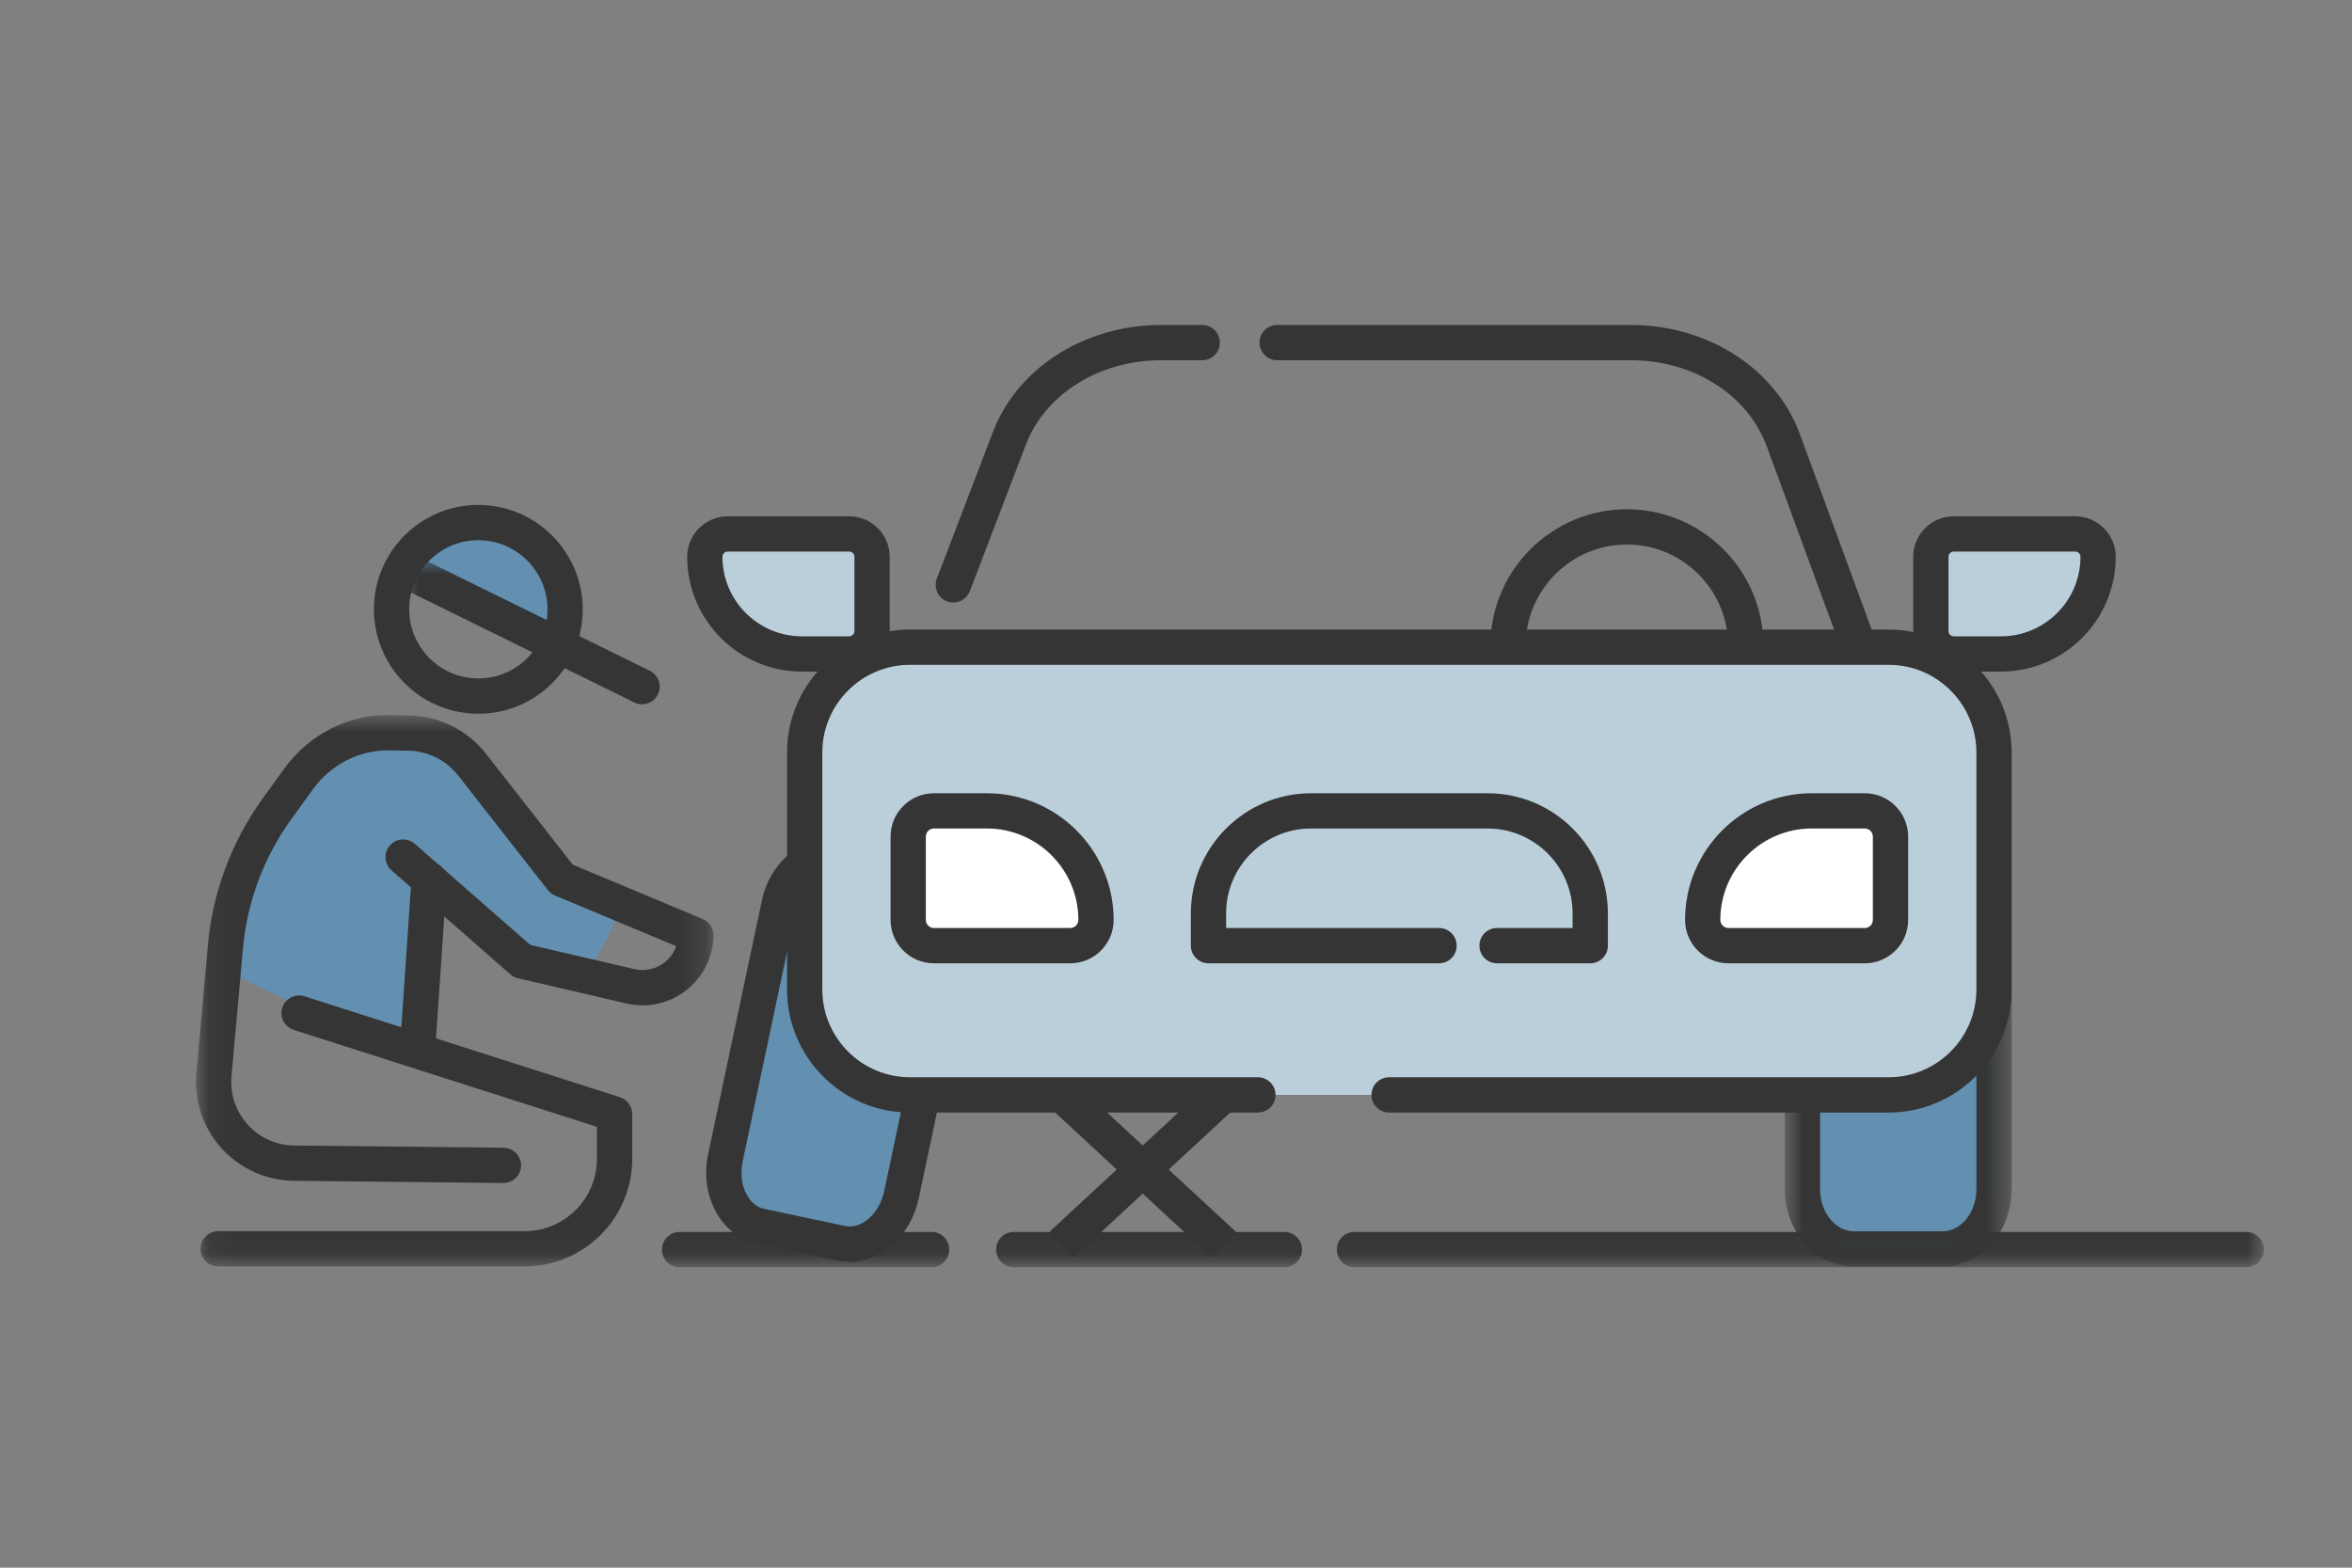 <?xml version="1.0" encoding="UTF-8"?>
<svg width="90px" height="60px" viewBox="0 0 90 60" version="1.1" xmlns="http://www.w3.org/2000/svg" xmlns:xlink="http://www.w3.org/1999/xlink">
    <rect x="0" y="0" width="90" height="60" fill="#808080" stroke="none"/>
    <title>Large Icons</title>
    <defs>
        <polygon id="path-1" points="0.06 0.867 19.803 0.867 19.803 21.94 0.06 21.94"></polygon>
        <polygon id="path-3" points="0.852 0.9 72.13 0.9 72.13 27.94 0.852 27.94"></polygon>
        <polygon id="path-5" points="0.796 0.861 9.477 0.861 9.477 11.94 0.796 11.94"></polygon>
    </defs>
    <g id="Large-Icons" stroke="none" stroke-width="1" fill="none" fill-rule="evenodd">
        <g id="technician-changing-tire_lg" transform="translate(7.5, 11.5)">
            <polyline id="Fill-1" fill="#343534" points="38.863 36.624 32.671 30.89 33.589 29.9 39.781 35.633 38.863 36.624"></polyline>
            <polyline id="Fill-2" fill="#343534" points="33.589 36.624 32.671 35.633 38.863 29.9 39.781 30.89 33.589 36.624"></polyline>
            <path d="M7.785,9.79 C7.785,9.79 10.383,7.87 11.983,8.478 C13.582,9.087 14.129,11.521 13.674,13 C13.219,14.479 10.749,11.815 10.749,11.815 L7.785,9.79" id="Fill-3" fill="#638FB1"></path>
            <polyline id="Fill-4" fill="#638FB1" points="1.529 25.852 7.215 28.553 8.779 26.563 8.921 22.156 12.475 25.284 14.93 25.99 16.382 23.084 13.47 21.73 9.348 17.039 5.652 16.897 2.24 19.74 1.126 24.73 1.529 25.852"></polyline>
            <g id="Group-9" transform="translate(0, 15)">
                <mask id="mask-2" fill="white">
                    <use xlink:href="#path-1"></use>
                </mask>
                <g id="Clip-6"></g>
                <path d="M8.496,14.086 C8.48,14.086 8.464,14.086 8.449,14.085 C8.077,14.059 7.795,13.737 7.821,13.365 L8.247,7.11 C8.273,6.738 8.603,6.457 8.967,6.483 C9.339,6.508 9.621,6.83 9.595,7.202 L9.168,13.457 C9.144,13.813 8.847,14.086 8.496,14.086" id="Fill-5" fill="#343534" mask="url(#mask-2)"></path>
                <path d="M12.577,21.969 L0.848,21.969 C0.475,21.969 0.173,21.667 0.173,21.295 C0.173,20.922 0.475,20.62 0.848,20.62 L12.577,20.62 C14.101,20.62 15.342,19.379 15.342,17.854 L15.342,16.628 L3.74,12.917 C3.385,12.803 3.189,12.424 3.303,12.068 C3.416,11.713 3.798,11.52 4.152,11.631 L16.223,15.493 C16.502,15.583 16.692,15.842 16.692,16.135 L16.692,17.854 C16.692,20.123 14.846,21.969 12.577,21.969" id="Fill-7" fill="#343534" mask="url(#mask-2)"></path>
                <path d="M11.764,18.777 C11.762,18.777 11.759,18.777 11.757,18.777 L3.746,18.693 C2.693,18.682 1.685,18.229 0.978,17.449 C0.272,16.668 -0.08,15.619 0.015,14.57 L0.455,9.671 C0.636,7.644 1.363,5.703 2.555,4.056 L3.389,2.905 C4.333,1.603 5.858,0.818 7.465,0.869 L8.154,0.882 C9.34,0.902 10.468,1.486 11.17,2.444 L14.418,6.594 L19.389,8.674 C19.644,8.78 19.808,9.032 19.803,9.309 C19.787,10.132 19.406,10.896 18.755,11.402 C18.106,11.909 17.275,12.093 16.469,11.905 L12.322,10.941 C12.214,10.916 12.114,10.865 12.031,10.792 L7.482,6.811 C7.202,6.566 7.172,6.139 7.418,5.859 C7.663,5.577 8.09,5.55 8.371,5.795 L12.792,9.665 L16.776,10.59 C17.182,10.684 17.599,10.592 17.926,10.338 C18.136,10.174 18.291,9.957 18.376,9.713 L13.735,7.772 C13.628,7.727 13.536,7.656 13.464,7.565 L10.094,3.259 C9.627,2.622 8.898,2.244 8.13,2.231 L7.442,2.219 C6.28,2.185 5.167,2.751 4.483,3.697 L3.649,4.848 C2.598,6.298 1.958,8.008 1.798,9.791 L1.359,14.69 C1.298,15.376 1.518,16.033 1.979,16.543 C2.44,17.052 3.073,17.337 3.759,17.343 L11.771,17.427 C12.144,17.431 12.443,17.737 12.439,18.109 C12.435,18.48 12.134,18.777 11.764,18.777" id="Fill-8" fill="#343534" mask="url(#mask-2)"></path>
            </g>
            <path d="M10.799,9.175 C10.208,9.175 9.639,9.372 9.168,9.742 C8.613,10.179 8.261,10.806 8.177,11.508 C8.005,12.957 9.042,14.275 10.491,14.447 C11.191,14.529 11.885,14.336 12.44,13.9 C12.996,13.462 13.347,12.836 13.431,12.134 C13.603,10.686 12.565,9.367 11.117,9.194 C11.01,9.182 10.905,9.175 10.799,9.175 Z M10.812,15.816 C10.652,15.816 10.492,15.807 10.33,15.788 C8.144,15.528 6.577,13.536 6.837,11.349 C6.963,10.289 7.495,9.341 8.333,8.681 C9.171,8.022 10.215,7.729 11.277,7.854 C13.464,8.115 15.032,10.107 14.771,12.294 C14.645,13.354 14.114,14.3 13.275,14.961 C12.564,15.52 11.703,15.816 10.812,15.816 L10.812,15.816 Z" id="Fill-10" fill="#343534"></path>
            <g id="Group-16" transform="translate(7, 9)">
                <mask id="mask-4" fill="white">
                    <use xlink:href="#path-3"></use>
                </mask>
                <g id="Clip-12"></g>
                <path d="M10.068,6.454 C9.968,6.454 9.867,6.431 9.771,6.384 L1.23,2.181 C0.895,2.016 0.757,1.612 0.922,1.277 C1.086,0.943 1.49,0.805 1.826,0.97 L10.367,5.173 C10.702,5.337 10.839,5.742 10.674,6.076 C10.557,6.315 10.318,6.454 10.068,6.454" id="Fill-11" fill="#343534" mask="url(#mask-4)"></path>
                <path d="M71.455,28 L37.329,28 C36.957,28 36.655,27.698 36.655,27.325 C36.655,26.953 36.957,26.65 37.329,26.65 L71.455,26.65 C71.828,26.65 72.13,26.953 72.13,27.325 C72.13,27.698 71.828,28 71.455,28" id="Fill-13" fill="#343534" mask="url(#mask-4)"></path>
                <path d="M21.148,28 L11.507,28 C11.134,28 10.832,27.698 10.832,27.325 C10.832,26.953 11.134,26.65 11.507,26.65 L21.148,26.65 C21.521,26.65 21.823,26.953 21.823,27.325 C21.823,27.698 21.521,28 21.148,28" id="Fill-14" fill="#343534" mask="url(#mask-4)"></path>
                <path d="M34.648,28 L24.291,28 C23.918,28 23.617,27.698 23.617,27.325 C23.617,26.953 23.918,26.65 24.291,26.65 L34.648,26.65 C35.021,26.65 35.323,26.953 35.323,27.325 C35.323,27.698 35.021,28 34.648,28" id="Fill-15" fill="#343534" mask="url(#mask-4)"></path>
            </g>
            <path d="M27.731,30.75 L26.994,34.232 C26.732,35.467 25.707,36.297 24.703,36.084 L21.602,35.427 C20.599,35.215 19.998,34.041 20.259,32.805 L22.315,23.099 C22.566,21.916 23.548,21.122 24.509,21.325 L26.224,21.688" id="Fill-17" fill="#638FB1"></path>
            <path d="M25.016,36.792 C24.866,36.792 24.714,36.776 24.564,36.744 L21.462,36.087 C20.774,35.941 20.203,35.487 19.856,34.807 C19.532,34.174 19.44,33.414 19.599,32.665 L21.655,22.96 C21.982,21.414 23.324,20.382 24.649,20.665 L26.363,21.028 C26.728,21.105 26.96,21.464 26.883,21.829 C26.805,22.193 26.44,22.426 26.083,22.348 L24.37,21.985 C23.784,21.862 23.146,22.436 22.975,23.239 L20.919,32.945 C20.827,33.384 20.876,33.84 21.057,34.192 C21.216,34.503 21.459,34.707 21.742,34.766 L24.843,35.424 C25.466,35.557 26.153,34.947 26.333,34.091 L27.072,30.609 C27.149,30.244 27.511,30.008 27.872,30.09 C28.237,30.167 28.469,30.525 28.392,30.889 L27.654,34.372 C27.353,35.793 26.223,36.792 25.016,36.792" id="Fill-18" fill="#343534"></path>
            <g id="Group-22" transform="translate(60, 25)">
                <mask id="mask-6" fill="white">
                    <use xlink:href="#path-5"></use>
                </mask>
                <g id="Clip-20"></g>
                <path d="M8.802,1.536 L8.802,9.015 C8.802,10.278 7.916,11.301 6.825,11.301 L3.449,11.301 C2.357,11.301 1.471,10.278 1.471,9.015 L1.471,5.577" id="Fill-19" fill="#638FB1" mask="url(#mask-6)"></path>
                <path d="M6.825,11.976 L3.449,11.976 C1.986,11.976 0.796,10.648 0.796,9.015 L0.796,5.577 C0.796,5.205 1.098,4.902 1.471,4.902 C1.844,4.902 2.146,5.205 2.146,5.577 L2.146,9.015 C2.146,9.903 2.731,10.627 3.449,10.627 L6.825,10.627 C7.542,10.627 8.127,9.903 8.127,9.015 L8.127,1.536 C8.127,1.164 8.429,0.861 8.802,0.861 C9.175,0.861 9.477,1.164 9.477,1.536 L9.477,9.015 C9.477,10.648 8.287,11.976 6.825,11.976" id="Fill-21" fill="#343534" mask="url(#mask-6)"></path>
            </g>
            <path d="M40.634,30.405 L27.324,30.405 C25.097,30.405 23.291,28.599 23.291,26.373 L23.291,17.302 C23.291,15.075 25.097,13.27 27.324,13.27 L64.769,13.27 C66.996,13.27 68.802,15.075 68.802,17.302 L68.802,26.373 C68.802,28.599 66.996,30.405 64.769,30.405 L45.655,30.405" id="Fill-23" fill="#BBCFDB"></path>
            <path d="M64.769,31.08 L45.655,31.08 C45.282,31.08 44.98,30.778 44.98,30.405 C44.98,30.033 45.282,29.73 45.655,29.73 L64.769,29.73 C66.62,29.73 68.127,28.224 68.127,26.373 L68.127,17.303 C68.127,15.451 66.62,13.944 64.769,13.944 L27.324,13.944 C25.472,13.944 23.966,15.451 23.966,17.303 L23.966,26.373 C23.966,28.224 25.472,29.73 27.324,29.73 L40.634,29.73 C41.007,29.73 41.309,30.033 41.309,30.405 C41.309,30.778 41.007,31.08 40.634,31.08 L27.324,31.08 C24.728,31.08 22.617,28.968 22.617,26.373 L22.617,17.303 C22.617,14.707 24.728,12.595 27.324,12.595 L64.769,12.595 C67.365,12.595 69.477,14.707 69.477,17.303 L69.477,26.373 C69.477,28.968 67.365,31.08 64.769,31.08" id="Fill-24" fill="#343534"></path>
            <path d="M33.454,24.693 L28.237,24.693 C27.693,24.693 27.253,24.253 27.253,23.709 L27.253,20.518 C27.253,19.975 27.693,19.534 28.237,19.534 L30.264,19.534 C32.57,19.534 34.438,21.403 34.438,23.709 C34.438,24.253 33.998,24.693 33.454,24.693" id="Fill-25" fill="#FFFFFE"></path>
            <path d="M28.237,20.209 C28.066,20.209 27.927,20.348 27.927,20.518 L27.927,23.709 C27.927,23.879 28.066,24.018 28.237,24.018 L33.454,24.018 C33.625,24.018 33.764,23.879 33.764,23.709 C33.764,21.779 32.194,20.209 30.264,20.209 L28.237,20.209 Z M33.454,25.368 L28.237,25.368 C27.322,25.368 26.578,24.624 26.578,23.709 L26.578,20.518 C26.578,19.604 27.322,18.86 28.237,18.86 L30.264,18.86 C32.938,18.86 35.114,21.035 35.114,23.709 C35.114,24.624 34.37,25.368 33.454,25.368 L33.454,25.368 Z" id="Fill-26" fill="#343534"></path>
            <path d="M63.856,24.693 L58.639,24.693 C58.095,24.693 57.655,24.253 57.655,23.709 C57.655,21.403 59.524,19.534 61.829,19.534 L63.856,19.534 C64.4,19.534 64.84,19.975 64.84,20.518 L64.84,23.709 C64.84,24.253 64.4,24.693 63.856,24.693" id="Fill-27" fill="#FFFFFE"></path>
            <path d="M61.829,20.209 C59.9,20.209 58.329,21.779 58.329,23.709 C58.329,23.879 58.468,24.018 58.639,24.018 L63.856,24.018 C64.027,24.018 64.165,23.879 64.165,23.709 L64.165,20.518 C64.165,20.348 64.027,20.209 63.856,20.209 L61.829,20.209 Z M63.856,25.368 L58.639,25.368 C57.724,25.368 56.98,24.624 56.98,23.709 C56.98,21.035 59.156,18.86 61.829,18.86 L63.856,18.86 C64.771,18.86 65.515,19.604 65.515,20.518 L65.515,23.709 C65.515,24.624 64.771,25.368 63.856,25.368 L63.856,25.368 Z" id="Fill-28" fill="#343534"></path>
            <path d="M67.262,8.935 L71.908,8.935 C72.392,8.935 72.785,9.327 72.785,9.811 C72.785,11.864 71.12,13.529 69.067,13.529 L67.262,13.529 C66.778,13.529 66.385,13.136 66.385,12.652 L66.385,9.811 C66.385,9.327 66.778,8.935 67.262,8.935" id="Fill-29" fill="#BBCFDB"></path>
            <path d="M67.262,9.61 C67.151,9.61 67.06,9.7 67.06,9.811 L67.06,12.653 C67.06,12.764 67.151,12.854 67.262,12.854 L69.067,12.854 C70.745,12.854 72.11,11.489 72.11,9.811 C72.11,9.7 72.019,9.61 71.908,9.61 L67.262,9.61 Z M69.067,14.204 L67.262,14.204 C66.407,14.204 65.71,13.508 65.71,12.653 L65.71,9.811 C65.71,8.956 66.407,8.26 67.262,8.26 L71.908,8.26 C72.763,8.26 73.459,8.956 73.459,9.811 C73.459,12.233 71.489,14.204 69.067,14.204 L69.067,14.204 Z" id="Fill-30" fill="#343534"></path>
            <path d="M24.993,8.935 L20.347,8.935 C19.863,8.935 19.47,9.327 19.47,9.811 C19.47,11.864 21.135,13.529 23.188,13.529 L24.993,13.529 C25.477,13.529 25.87,13.136 25.87,12.652 L25.87,9.811 C25.87,9.327 25.477,8.935 24.993,8.935" id="Fill-31" fill="#BBCFDB"></path>
            <path d="M20.347,9.61 C20.236,9.61 20.145,9.7 20.145,9.811 C20.145,11.489 21.51,12.854 23.188,12.854 L24.993,12.854 C25.104,12.854 25.195,12.764 25.195,12.653 L25.195,9.811 C25.195,9.7 25.104,9.61 24.993,9.61 L20.347,9.61 Z M24.993,14.204 L23.188,14.204 C20.766,14.204 18.795,12.233 18.795,9.811 C18.795,8.956 19.492,8.26 20.347,8.26 L24.993,8.26 C25.848,8.26 26.544,8.956 26.544,9.811 L26.544,12.653 C26.544,13.508 25.848,14.204 24.993,14.204 L24.993,14.204 Z" id="Fill-32" fill="#343534"></path>
            <path d="M53.351,25.368 L49.785,25.368 C49.411,25.368 49.11,25.066 49.11,24.693 C49.11,24.321 49.411,24.018 49.785,24.018 L52.676,24.018 L52.676,23.461 C52.676,21.668 51.217,20.209 49.424,20.209 L42.669,20.209 C40.876,20.209 39.417,21.668 39.417,23.461 L39.417,24.018 L47.566,24.018 C47.939,24.018 48.241,24.321 48.241,24.693 C48.241,25.066 47.939,25.368 47.566,25.368 L38.743,25.368 C38.37,25.368 38.068,25.066 38.068,24.693 L38.068,23.461 C38.068,20.924 40.132,18.86 42.669,18.86 L49.424,18.86 C51.961,18.86 54.026,20.924 54.026,23.461 L54.026,24.693 C54.026,25.066 53.724,25.368 53.351,25.368" id="Fill-33" fill="#343534"></path>
            <path d="M63.628,13.89 C63.353,13.89 63.095,13.721 62.995,13.448 L60.112,5.599 C59.393,3.617 57.301,2.287 54.908,2.287 L41.37,2.287 C40.998,2.287 40.696,1.985 40.696,1.612 C40.696,1.24 40.998,0.938 41.37,0.938 L54.908,0.938 C57.868,0.938 60.468,2.625 61.38,5.135 L64.262,12.982 C64.39,13.332 64.211,13.72 63.861,13.849 C63.785,13.877 63.705,13.89 63.628,13.89" id="Fill-34" fill="#343534"></path>
            <path d="M28.98,11.561 C28.9,11.561 28.818,11.546 28.739,11.516 C28.391,11.383 28.216,10.992 28.349,10.644 L30.459,5.125 C31.368,2.625 33.968,0.938 36.928,0.938 L38.504,0.938 C38.877,0.938 39.179,1.24 39.179,1.612 C39.179,1.985 38.877,2.287 38.504,2.287 L36.928,2.287 C34.535,2.287 32.443,3.617 31.725,5.596 L29.611,11.127 C29.507,11.395 29.251,11.561 28.98,11.561" id="Fill-35" fill="#343534"></path>
            <path d="M59.303,13.89 C58.93,13.89 58.628,13.587 58.628,13.215 C58.628,11.079 56.89,9.34 54.753,9.34 C52.618,9.34 50.879,11.079 50.879,13.215 C50.879,13.587 50.578,13.89 50.204,13.89 C49.831,13.89 49.53,13.587 49.53,13.215 C49.53,10.334 51.873,7.991 54.753,7.991 C57.634,7.991 59.978,10.334 59.978,13.215 C59.978,13.587 59.676,13.89 59.303,13.89" id="Fill-36" fill="#343534"></path>
        </g>
    </g>
</svg>